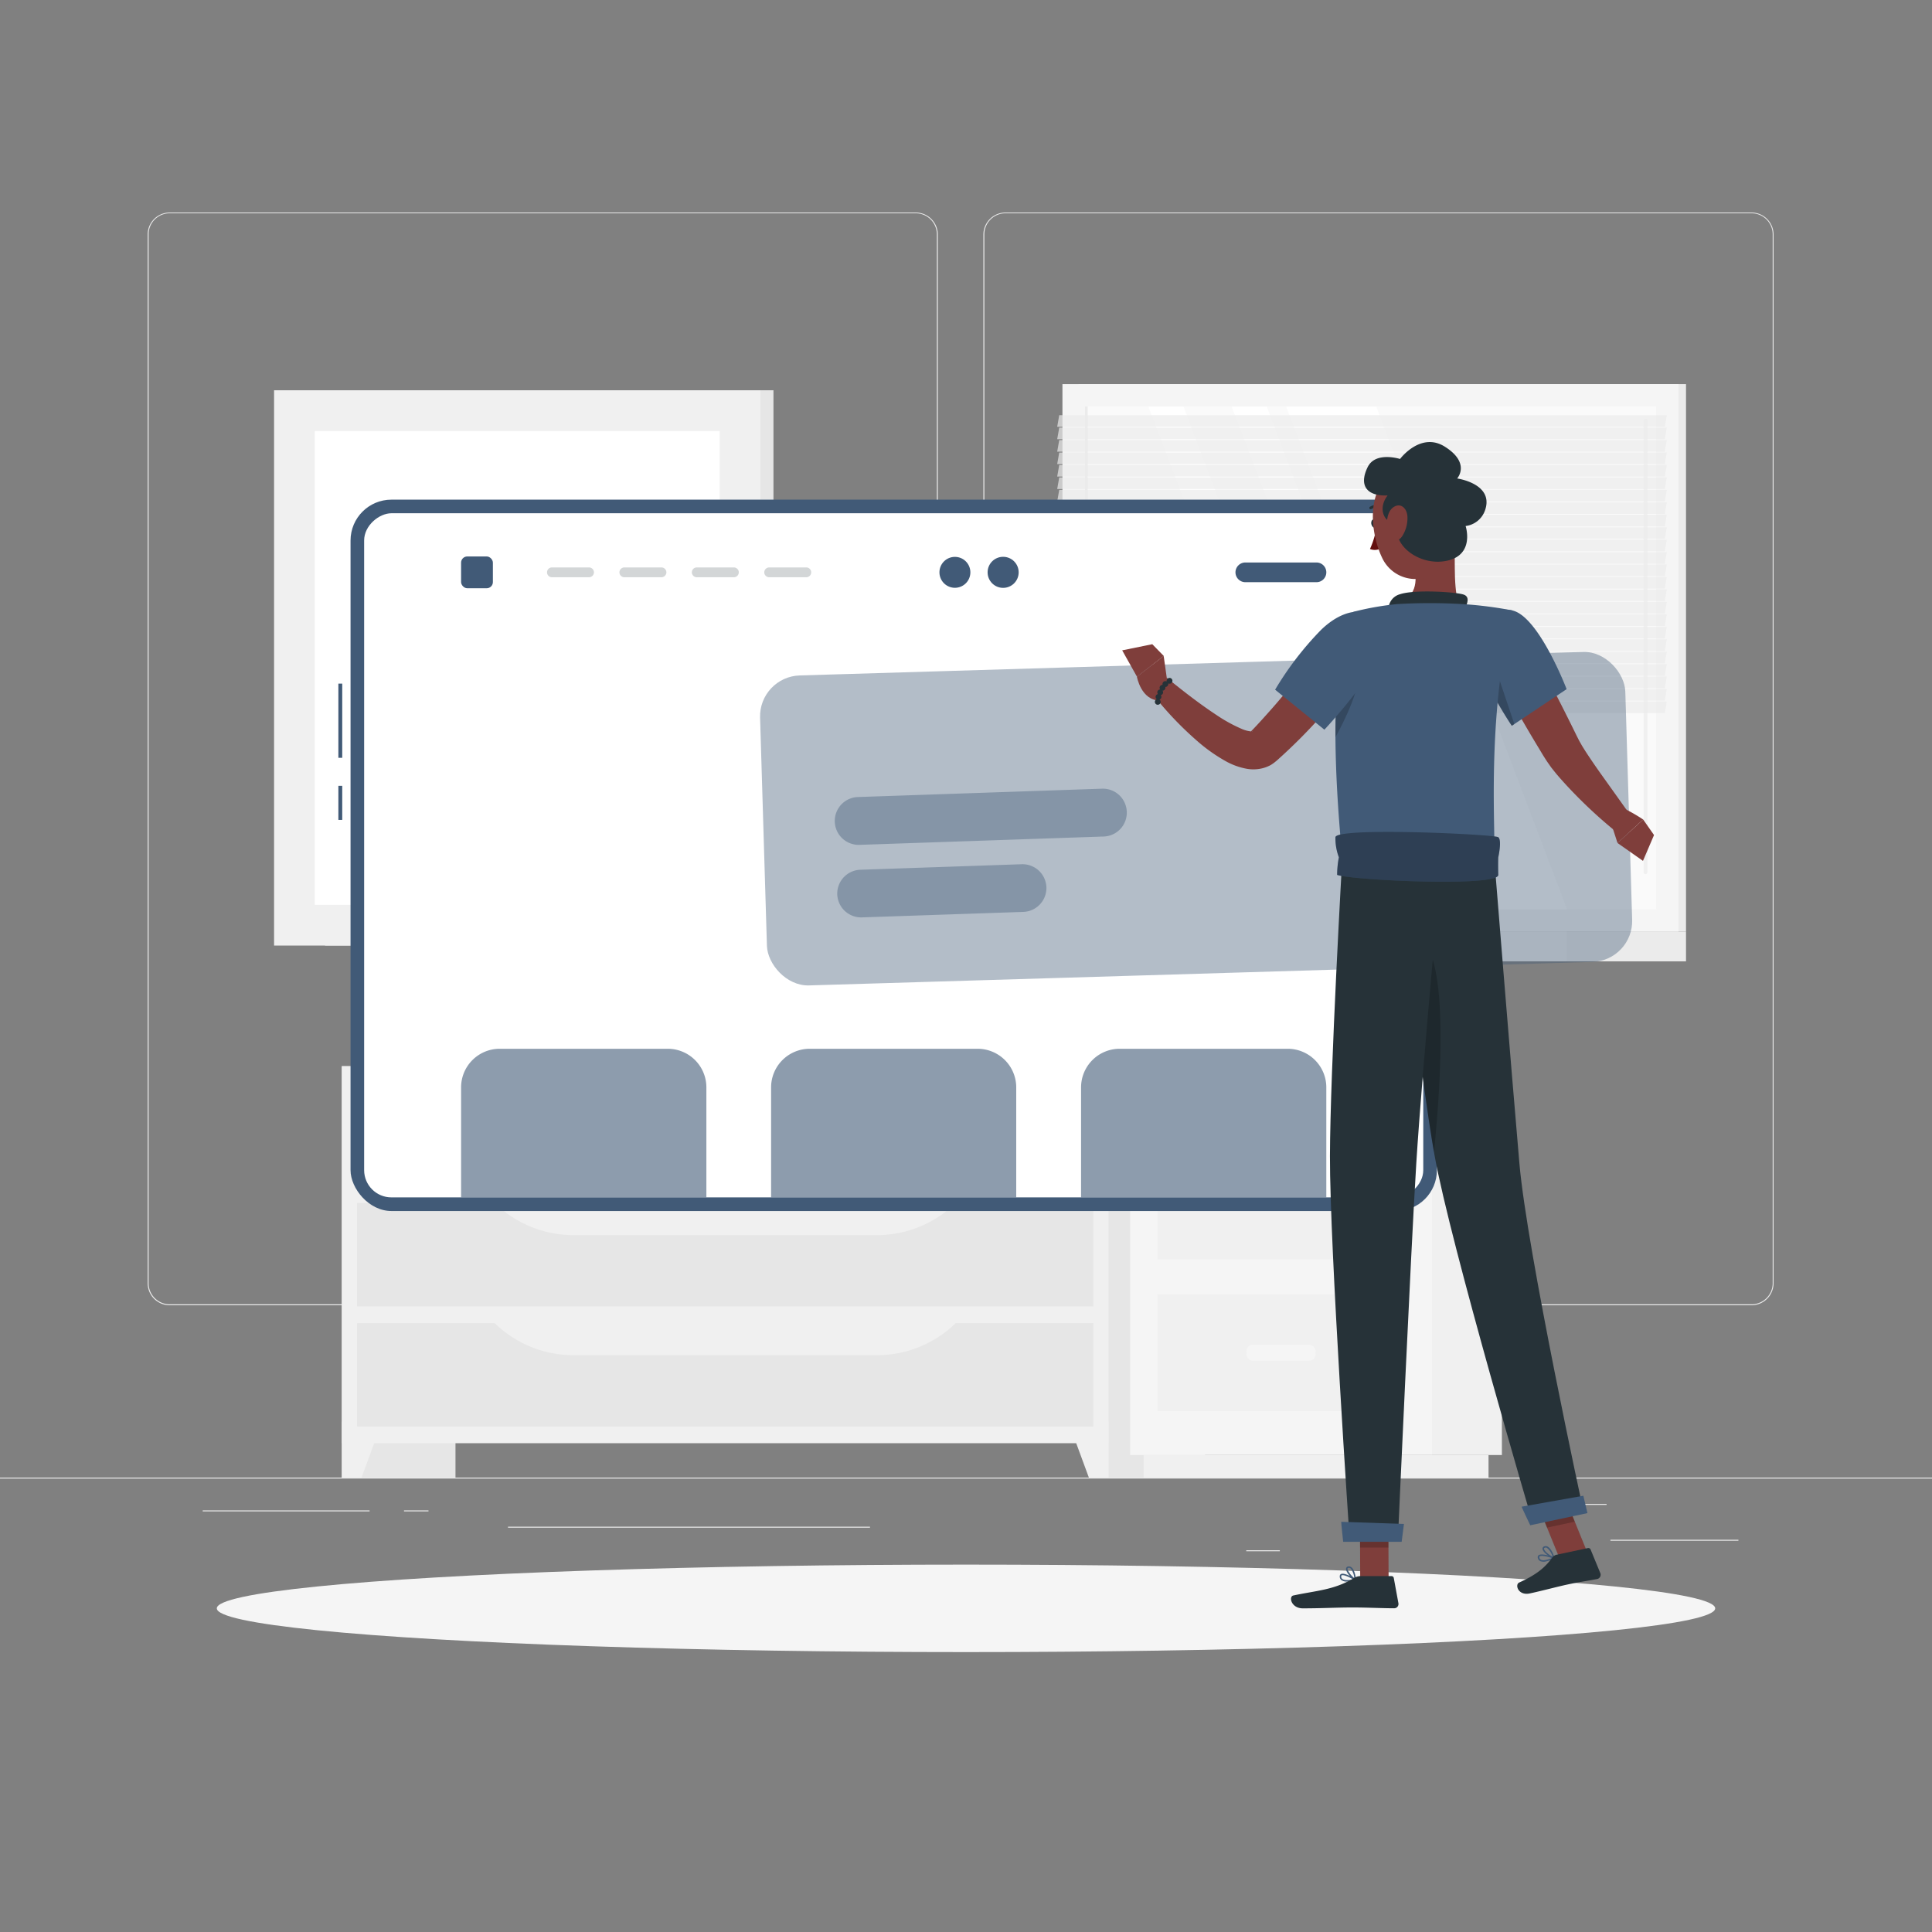 <svg xmlns="http://www.w3.org/2000/svg" viewBox="0 0 500 500"><rect x="0" y="0" width="500" height="500" fill="#808080" stroke="none"/><g id="freepik--background-complete--inject-202"><rect y="382.4" width="500" height="0.25" style="fill:#ebebeb"></rect><rect x="416.78" y="398.49" width="33.12" height="0.25" style="fill:#ebebeb"></rect><rect x="322.53" y="401.21" width="8.69" height="0.25" style="fill:#ebebeb"></rect><rect x="396.59" y="389.21" width="19.19" height="0.25" style="fill:#ebebeb"></rect><rect x="52.46" y="390.89" width="43.19" height="0.25" style="fill:#ebebeb"></rect><rect x="104.56" y="390.89" width="6.33" height="0.25" style="fill:#ebebeb"></rect><rect x="131.47" y="395.11" width="93.68" height="0.25" style="fill:#ebebeb"></rect><path d="M237,337.8H43.91a5.71,5.71,0,0,1-5.7-5.71V60.66A5.71,5.71,0,0,1,43.91,55H237a5.71,5.71,0,0,1,5.71,5.71V332.09A5.71,5.71,0,0,1,237,337.8ZM43.91,55.2a5.46,5.46,0,0,0-5.45,5.46V332.09a5.46,5.46,0,0,0,5.45,5.46H237a5.47,5.47,0,0,0,5.46-5.46V60.66A5.47,5.47,0,0,0,237,55.2Z" style="fill:#ebebeb"></path><path d="M453.31,337.8H260.21a5.72,5.72,0,0,1-5.71-5.71V60.66A5.72,5.72,0,0,1,260.21,55h193.1A5.71,5.71,0,0,1,459,60.66V332.09A5.71,5.71,0,0,1,453.31,337.8ZM260.21,55.2a5.47,5.47,0,0,0-5.46,5.46V332.09a5.47,5.47,0,0,0,5.46,5.46h193.1a5.47,5.47,0,0,0,5.46-5.46V60.66a5.47,5.47,0,0,0-5.46-5.46Z" style="fill:#ebebeb"></path><rect x="88.47" y="275.93" width="29.42" height="106.47" transform="translate(206.35 658.33) rotate(180)" style="fill:#e6e6e6"></rect><polygon points="93.56 382.4 88.47 382.4 88.47 367.9 98.91 367.9 93.56 382.4" style="fill:#f0f0f0"></polygon><rect x="282.45" y="275.93" width="29.42" height="106.47" transform="translate(594.32 658.33) rotate(180)" style="fill:#e6e6e6"></rect><rect x="88.47" y="275.93" width="198.43" height="97.57" transform="translate(375.36 649.43) rotate(180)" style="fill:#f0f0f0"></rect><rect x="92.42" y="280.25" width="190.53" height="26.76" transform="translate(375.36 587.27) rotate(180)" style="fill:#e6e6e6"></rect><path d="M148.45,288.57h78.47a29.23,29.23,0,0,0,21.22-9.13H127.22A29.25,29.25,0,0,0,148.45,288.57Z" style="fill:#f0f0f0"></path><polygon points="281.8 382.4 286.9 382.4 286.9 367.9 276.46 367.9 281.8 382.4" style="fill:#f0f0f0"></polygon><rect x="92.42" y="311.34" width="190.53" height="26.76" transform="translate(375.36 649.43) rotate(180)" style="fill:#e6e6e6"></rect><path d="M148.45,319.65h78.47a29.23,29.23,0,0,0,21.22-9.13H127.22A29.25,29.25,0,0,0,148.45,319.65Z" style="fill:#f0f0f0"></path><rect x="92.42" y="342.42" width="190.53" height="26.76" transform="translate(375.36 711.6) rotate(180)" style="fill:#e6e6e6"></rect><path d="M148.45,350.73h78.47a29.26,29.26,0,0,0,21.22-9.12H127.22A29.28,29.28,0,0,0,148.45,350.73Z" style="fill:#f0f0f0"></path><rect x="84.13" y="101" width="116.04" height="143.71" transform="translate(284.3 345.71) rotate(180)" style="fill:#e6e6e6"></rect><rect x="70.93" y="101" width="125.87" height="143.71" transform="translate(267.73 345.71) rotate(180)" style="fill:#f0f0f0"></rect><rect x="72.56" y="120.47" width="122.62" height="104.78" transform="translate(306.72 38.99) rotate(90)" style="fill:#fff"></rect><rect x="279.1" y="99.42" width="157.24" height="141.71" transform="translate(715.44 340.54) rotate(180)" style="fill:#ebebeb"></rect><rect x="274.97" y="99.42" width="159.44" height="141.71" transform="translate(709.37 340.54) rotate(180)" style="fill:#f5f5f5"></rect><rect x="291.25" y="241.13" width="145.09" height="7.68" transform="translate(727.59 489.93) rotate(180)" style="fill:#ebebeb"></rect><rect x="268.9" y="241.13" width="136.66" height="7.68" transform="translate(674.46 489.93) rotate(180)" style="fill:#f0f0f0"></rect><rect x="289.62" y="96.34" width="130.14" height="147.87" transform="translate(524.96 -184.42) rotate(90)" style="fill:#fafafa"></rect><polygon points="405.56 235.34 356.17 105.2 332.85 105.2 382.24 235.34 405.56 235.34" style="fill:#fff"></polygon><path d="M425.84,226.24a.52.52,0,0,0,.52-.52V109.07a.52.52,0,1,0-1,0V225.72A.51.51,0,0,0,425.84,226.24Z" style="fill:#f0f0f0"></path><polygon points="377.23 235.34 327.84 105.2 318.75 105.2 368.14 235.34 377.23 235.34" style="fill:#fff"></polygon><polygon points="355.68 235.34 306.29 105.2 297.19 105.2 346.59 235.34 355.68 235.34" style="fill:#fff"></polygon><rect x="216.05" y="169.9" width="130.14" height="0.73" transform="translate(451.39 -110.85) rotate(90)" style="fill:#ebebeb"></rect><g style="opacity:0.7"><polygon points="273.6 110.45 430.84 110.45 431.37 107.45 274.13 107.45 273.6 110.45" style="fill:#ebebeb"></polygon><polygon points="273.6 113.67 430.84 113.67 431.37 110.67 274.13 110.67 273.6 113.67" style="fill:#ebebeb"></polygon><polygon points="273.6 116.89 430.84 116.89 431.37 113.89 274.13 113.89 273.6 116.89" style="fill:#ebebeb"></polygon><polygon points="273.6 120.11 430.84 120.11 431.37 117.12 274.13 117.12 273.6 120.11" style="fill:#ebebeb"></polygon><polygon points="273.6 123.34 430.84 123.34 431.37 120.34 274.13 120.34 273.6 123.34" style="fill:#ebebeb"></polygon><polygon points="273.6 126.56 430.84 126.56 431.37 123.56 274.13 123.56 273.6 126.56" style="fill:#ebebeb"></polygon><polygon points="273.6 129.78 430.84 129.78 431.37 126.78 274.13 126.78 273.6 129.78" style="fill:#ebebeb"></polygon><polygon points="273.6 133 430.84 133 431.37 130 274.13 130 273.6 133" style="fill:#ebebeb"></polygon><polygon points="273.6 136.22 430.84 136.22 431.37 133.22 274.13 133.22 273.6 136.22" style="fill:#ebebeb"></polygon><polygon points="273.6 139.44 430.84 139.44 431.37 136.45 274.13 136.45 273.6 139.44" style="fill:#ebebeb"></polygon><polygon points="273.6 142.67 430.84 142.67 431.37 139.67 274.13 139.67 273.6 142.67" style="fill:#ebebeb"></polygon><polygon points="273.6 145.89 430.84 145.89 431.37 142.89 274.13 142.89 273.6 145.89" style="fill:#ebebeb"></polygon><polygon points="273.6 149.11 430.84 149.11 431.37 146.11 274.13 146.11 273.6 149.11" style="fill:#ebebeb"></polygon><polygon points="273.6 152.33 430.84 152.33 431.37 149.33 274.13 149.33 273.6 152.33" style="fill:#ebebeb"></polygon><polygon points="273.6 155.55 430.84 155.55 431.37 152.56 274.13 152.56 273.6 155.55" style="fill:#ebebeb"></polygon><polygon points="273.6 158.78 430.84 158.78 431.37 155.78 274.13 155.78 273.6 158.78" style="fill:#ebebeb"></polygon><polygon points="273.6 162 430.84 162 431.37 159 274.13 159 273.6 162" style="fill:#ebebeb"></polygon><polygon points="273.6 165.22 430.84 165.22 431.37 162.22 274.13 162.22 273.6 165.22" style="fill:#ebebeb"></polygon><polygon points="273.6 168.44 430.84 168.44 431.37 165.44 274.13 165.44 273.6 168.44" style="fill:#ebebeb"></polygon><polygon points="273.6 171.66 430.84 171.66 431.37 168.66 274.13 168.66 273.6 171.66" style="fill:#ebebeb"></polygon><polygon points="273.6 174.88 430.84 174.88 431.37 171.88 274.13 171.88 273.6 174.88" style="fill:#ebebeb"></polygon><polygon points="273.6 178.11 430.84 178.11 431.37 175.11 274.13 175.11 273.6 178.11" style="fill:#ebebeb"></polygon><polygon points="273.6 181.33 430.84 181.33 431.37 178.33 274.13 178.33 273.6 181.33" style="fill:#ebebeb"></polygon><polygon points="273.6 184.55 430.84 184.55 431.37 181.55 274.13 181.55 273.6 184.55" style="fill:#ebebeb"></polygon></g><path d="M245.71,260.33c0,8.62-11.32,15.6-25.28,15.6s-25.28-7-25.28-15.6Z" style="fill:#ebebeb"></path><path d="M179.27,260.33c0,8.62-11.32,15.6-25.28,15.6s-25.29-7-25.29-15.6Z" style="fill:#ebebeb"></path><rect x="370.6" y="284.37" width="18.1" height="92.19" transform="translate(759.29 660.93) rotate(180)" style="fill:#f0f0f0"></rect><rect x="295.94" y="376.56" width="89.28" height="5.84" transform="translate(681.17 758.96) rotate(180)" style="fill:#f0f0f0"></rect><rect x="292.47" y="284.37" width="78.13" height="92.19" style="fill:#f5f5f5"></rect><rect x="299.58" y="295.72" width="63.89" height="30.23" style="fill:#f0f0f0"></rect><rect x="299.58" y="334.97" width="63.89" height="30.23" style="fill:#f0f0f0"></rect><rect x="322.59" y="308.76" width="17.88" height="4.15" rx="1.66" transform="translate(663.06 621.66) rotate(180)" style="fill:#f5f5f5"></rect><rect x="322.59" y="348.02" width="17.88" height="4.15" rx="1.66" transform="translate(663.06 700.18) rotate(180)" style="fill:#f5f5f5"></rect></g><g id="freepik--Shadow--inject-202"><ellipse id="freepik--path--inject-202" cx="250" cy="416.24" rx="193.89" ry="11.32" style="fill:#f5f5f5"></ellipse></g><g id="freepik--Website--inject-202"><rect x="87.57" y="176.92" width="1" height="19.2" style="fill:#415A77"></rect><rect x="87.57" y="203.37" width="1" height="8.82" style="fill:#415A77"></rect><rect x="90.72" y="129.31" width="281.15" height="184.1" rx="10.58" style="fill:#415A77"></rect><rect x="142.77" y="84.31" width="177.05" height="274.1" rx="7.05" transform="translate(9.93 452.65) rotate(-90)" style="fill:#fff"></rect><path d="M199.56,281.42v28.47H263V281.42a10,10,0,0,0-10-10H209.53A10,10,0,0,0,199.56,281.42Z" style="fill:#415A77;opacity:0.6"></path><path d="M279.78,281.42v28.47h63.47V281.42a10,10,0,0,0-10-10H289.75A10,10,0,0,0,279.78,281.42Z" style="fill:#415A77;opacity:0.6"></path><path d="M119.33,281.42v28.47h63.48V281.42a10,10,0,0,0-10-10H129.31A10,10,0,0,0,119.33,281.42Z" style="fill:#415A77;opacity:0.6"></path><path d="M322.29,150.67H340.7a2.55,2.55,0,0,0,2.55-2.55h0a2.55,2.55,0,0,0-2.55-2.55H322.29a2.56,2.56,0,0,0-2.55,2.55h0A2.56,2.56,0,0,0,322.29,150.67Z" style="fill:#415A77"></path><circle cx="259.61" cy="148.12" r="4.02" style="fill:#415A77"></circle><path d="M251.13,148.12a4,4,0,1,1-4-4A4,4,0,0,1,251.13,148.12Z" style="fill:#415A77"></path><rect x="119.33" y="144.01" width="8.23" height="8.23" rx="1.6" style="fill:#415A77"></rect><path d="M152.44,149.39h-9.6a1.27,1.27,0,0,1-1.27-1.27h0a1.27,1.27,0,0,1,1.27-1.27h9.6a1.27,1.27,0,0,1,1.27,1.27h0A1.27,1.27,0,0,1,152.44,149.39Z" style="fill:#263238;opacity:0.2"></path><path d="M171.18,149.39h-9.6a1.27,1.27,0,0,1-1.27-1.27h0a1.27,1.27,0,0,1,1.27-1.27h9.6a1.28,1.28,0,0,1,1.28,1.27h0A1.28,1.28,0,0,1,171.18,149.39Z" style="fill:#263238;opacity:0.2"></path><path d="M189.93,149.39h-9.6a1.28,1.28,0,0,1-1.28-1.27h0a1.28,1.28,0,0,1,1.28-1.27h9.6a1.27,1.27,0,0,1,1.27,1.27h0A1.27,1.27,0,0,1,189.93,149.39Z" style="fill:#263238;opacity:0.2"></path><path d="M208.67,149.39h-9.6a1.28,1.28,0,0,1-1.28-1.27h0a1.28,1.28,0,0,1,1.28-1.27h9.6a1.27,1.27,0,0,1,1.27,1.27h0A1.27,1.27,0,0,1,208.67,149.39Z" style="fill:#263238;opacity:0.2"></path></g><g id="freepik--Character--inject-202"><rect x="198.28" y="170.36" width="223.92" height="80.22" rx="10.58" transform="matrix(1, -0.03, 0.03, 1, -7, 10.71)" style="fill:#415A77;opacity:0.4"></rect><path d="M285.61,216.49l-63.19,2.16a6.19,6.19,0,0,1-6.38-6h0a6.19,6.19,0,0,1,6-6.38l63.19-2.16a6.19,6.19,0,0,1,6.38,6h0A6.17,6.17,0,0,1,285.61,216.49Z" style="fill:#415A77;opacity:0.4"></path><path d="M264.82,236l-41.76,1.42a6.19,6.19,0,0,1-6.38-5.95h0a6.19,6.19,0,0,1,6-6.38l41.75-1.43a6.19,6.19,0,0,1,6.38,6h0A6.19,6.19,0,0,1,264.82,236Z" style="fill:#415A77;opacity:0.4"></path><path d="M416.8,212.56l1.81,5.61,6.64-6.08a43,43,0,0,0-4.28-2.51,2.28,2.28,0,0,0-3.08.94Z" style="fill:#7f3e3b"></path><polygon points="425.2 222.79 428.06 216.11 425.25 212.09 418.61 218.17 425.2 222.79" style="fill:#7f3e3b"></polygon><path d="M353.39,171.34c-3.41,4.59-6.94,8.9-10.71,13.15a142.08,142.08,0,0,1-12.1,12.21l-.24.21-.48.39a10.27,10.27,0,0,1-1,.69,9.22,9.22,0,0,1-2.24.86,9.84,9.84,0,0,1-3.9.12,17.56,17.56,0,0,1-5.33-1.88,43,43,0,0,1-7.54-5.31A88.59,88.59,0,0,1,298,179.23l4-3.79c4.16,3.39,8.52,6.77,12.88,9.64a39.29,39.29,0,0,0,6.48,3.56,7.8,7.8,0,0,0,2.55.66c.25,0,.37-.05.22-.05a.79.79,0,0,0-.31.09.77.77,0,0,0-.18.1l-.08.05.13-.14c1.83-1.86,3.6-3.86,5.38-5.86s3.5-4.1,5.23-6.18c3.44-4.18,6.89-8.48,10.2-12.68Z" style="fill:#7f3e3b"></path><polygon points="298.21 166.72 290.42 168.31 294.25 175.13 301.18 169.76 298.21 166.72" style="fill:#7f3e3b"></polygon><path d="M302.16,176.86l-1-7.1-6.93,5.37s1.07,6.18,6,6.18Z" style="fill:#7f3e3b"></path><path d="M302.68,175.44a.76.76,0,0,0-.75.75,1,1,0,0,0,0,.17.73.73,0,0,0-.33-.08.75.75,0,0,0-.75.75.8.8,0,0,0,.05.21h-.05a.76.76,0,0,0-.75.75.74.74,0,0,0,.16.44h0a.75.75,0,0,0-.75.75.79.79,0,0,0,.16.45.74.74,0,0,0-.6.72.76.76,0,0,0,.31.59.74.74,0,0,0-.5.7.75.75,0,0,0,1.5,0,.72.72,0,0,0-.3-.59.75.75,0,0,0,.49-.7.79.79,0,0,0-.16-.45.74.74,0,0,0,.6-.72.76.76,0,0,0-.16-.44h0a.74.74,0,0,0,.75-.75.78.78,0,0,0,0-.21h0a.75.75,0,0,0,.75-.75,1,1,0,0,0,0-.17.72.72,0,0,0,.32.08.75.75,0,0,0,0-1.5Z" style="fill:#263238"></path><path d="M394.1,163.73c2.33,4.12,4.57,8.28,6.76,12.48s4.33,8.41,6.42,12.66l.78,1.59.66,1.3.77,1.35.87,1.39c1.21,1.85,2.5,3.75,3.84,5.63l8.15,11.42-4,3.8a123.29,123.29,0,0,1-10.7-9.75c-1.69-1.74-3.36-3.53-5-5.48l-1.19-1.49L400.32,197c-.37-.58-.8-1.24-1.12-1.77l-.91-1.52c-2.44-4-4.81-8.13-7.15-12.23s-4.61-8.24-6.8-12.42Z" style="fill:#7f3e3b"></path><path d="M356.27,135.32c.13.58-.08,1.12-.45,1.22s-.78-.3-.91-.88.09-1.13.46-1.22S356.15,134.74,356.27,135.32Z" style="fill:#263238"></path><path d="M356.24,136.43a21.94,21.94,0,0,1-1.69,5.65,3.35,3.35,0,0,0,2.86-.17Z" style="fill:#630f0f"></path><path d="M354.74,131.79a.37.37,0,0,1-.29-.14.35.35,0,0,1,.09-.49,3.41,3.41,0,0,1,3.15-.24.36.36,0,0,1,.19.46.35.35,0,0,1-.46.19,2.71,2.71,0,0,0-2.48.16A.36.36,0,0,1,354.74,131.79Z" style="fill:#263238"></path><path d="M376.22,137.16c.65,6.76-.31,13.3,1.21,19.17,0,0-1.68,5.45-11.67,5.45-11,0-5-5.45-5-5.45,6-1.43,6.07-5.87,5.19-10.05Z" style="fill:#7f3e3b"></path><path d="M378.79,158.2c.86-1.72,1.8-3.7,0-4.32-1.94-.68-12.71-1.37-16.48-.09a4,4,0,0,0-2.86,4.78Z" style="fill:#263238"></path><path d="M400.2,404.07a9.12,9.12,0,0,0,2-.72.19.19,0,0,0,.11-.18.23.23,0,0,0-.13-.17c-.32-.11-3.19-1.13-4-.5a.62.62,0,0,0-.21.59,1.15,1.15,0,0,0,.6.9A2.35,2.35,0,0,0,400.2,404.07Zm1.4-.86c-1.27.55-2.31.72-2.81.45a.77.77,0,0,1-.4-.62c0-.15,0-.21.07-.24C398.86,402.47,400.45,402.83,401.6,403.21Z" style="fill:#415A77"></path><path d="M402.16,403.37l.09-.05a.19.19,0,0,0,.05-.19c0-.1-.7-2.32-1.77-2.87a1,1,0,0,0-.84-.07h0a.62.62,0,0,0-.49.61c0,.91,2,2.3,2.86,2.56Zm-2.27-2.85a.66.66,0,0,1,.47.08,4.59,4.59,0,0,1,1.45,2.26c-.94-.44-2.22-1.53-2.23-2.07,0-.05,0-.16.23-.24h0Z" style="fill:#415A77"></path><path d="M348.67,409.31a9.17,9.17,0,0,0,2.1-.29.18.18,0,0,0,.14-.15.18.18,0,0,0-.08-.19c-.29-.19-2.88-1.78-3.77-1.32a.6.6,0,0,0-.33.54,1.16,1.16,0,0,0,.4,1A2.38,2.38,0,0,0,348.67,409.31Zm1.55-.56c-1.36.28-2.41.23-2.85-.14a.78.78,0,0,1-.26-.69c0-.15.07-.2.12-.22C347.69,407.46,349.17,408.15,350.22,408.75Z" style="fill:#415A77"></path><path d="M350.73,409a.19.19,0,0,0,.1,0,.21.21,0,0,0,.09-.18c0-.1-.2-2.41-1.14-3.17a1.05,1.05,0,0,0-.81-.25h0a.62.62,0,0,0-.6.5c-.17.9,1.44,2.65,2.27,3.1A.14.14,0,0,0,350.73,409Zm-1.62-3.26a.67.67,0,0,1,.43.17,4.54,4.54,0,0,1,.95,2.52c-.82-.63-1.85-2-1.75-2.49,0-.05,0-.16.28-.19h.09Z" style="fill:#415A77"></path><polygon points="359.37 408.74 352.02 408.74 351.95 391.73 359.29 391.73 359.37 408.74" style="fill:#7f3e3b"></polygon><polygon points="410.71 401.56 403.52 403.09 397.01 387.08 404.2 385.55 410.71 401.56" style="fill:#7f3e3b"></polygon><path d="M402.87,402.36l8.07-1.72a.63.63,0,0,1,.7.36l2.53,6.14a1.13,1.13,0,0,1-.83,1.51c-2.83.55-4.22.68-7.77,1.44-2.19.46-6.65,1.65-9.66,2.29s-3.93-2.28-2.75-2.82c5.33-2.4,7.12-4.52,8.62-6.51A1.83,1.83,0,0,1,402.87,402.36Z" style="fill:#263238"></path><path d="M352.1,407.89h8a.6.6,0,0,1,.61.5l1.2,6.53a1.11,1.11,0,0,1-1.11,1.3c-2.89,0-7.06-.21-10.7-.21-4.26,0-7.94.23-12.93.23-3,0-3.73-3.05-2.46-3.33,5.8-1.25,10.5-1.39,15.58-4.45A3.54,3.54,0,0,1,352.1,407.89Z" style="fill:#263238"></path><path d="M391.44,158c6.83,1.58,14,20.35,14,20.35l-14.19,9.48a110.51,110.51,0,0,1-8.54-15.53C379,163.7,384.47,156.38,391.44,158Z" style="fill:#415A77"></path><path d="M386.05,170l5.87,17.41-.67.45s-2.68-4-5.53-9.33Z" style="opacity:0.2"></path><path d="M345.61,190.81c.06,8.2.55,18.4,1.77,31.06h39.3c.51-6-2.15-35.46,4.76-63.88a101.07,101.07,0,0,0-13.09-1.66,145.28,145.28,0,0,0-16.7,0,74.84,74.84,0,0,0-11.37,2s-3.37,3.64-4.38,20.71C345.7,182.45,345.59,186.33,345.61,190.81Z" style="fill:#415A77"></path><path d="M345.61,190.81c2.38-4.34,6.7-13.05,6.09-18l-5.8,6.28C345.7,182.45,345.59,186.33,345.61,190.81Z" style="opacity:0.2"></path><path d="M358,165c.62,7-15.25,23.84-15.25,23.84L330,178.49A82,82,0,0,1,341.9,163C349.34,155.8,357.28,157.17,358,165Z" style="fill:#415A77"></path><g style="opacity:0.2"><polygon points="351.95 391.73 351.98 400.5 359.33 400.5 359.3 391.73 351.95 391.73"></polygon><polygon points="404.2 385.56 397.01 387.09 400.37 395.34 407.56 393.81 404.2 385.56"></polygon></g><path d="M375.18,129.25c1.07,7.23,2.06,11.4-.72,15.95a9.49,9.49,0,0,1-16.79-.89c-2.87-6-4.15-16.84,2.16-21.42A9.58,9.58,0,0,1,375.18,129.25Z" style="fill:#7f3e3b"></path><path d="M362,135.35c-3.63.61-5.67-3.56-2.88-7.13-5.29.24-7.54-2.47-5.18-7.31,2-4.17,8.39-2.13,8.39-2.13s5.32-7.15,11.61-3.17c6.75,4.27,3.17,8.22,3.17,8.22s9.69,1.34,7.19,8.3a6.09,6.09,0,0,1-5,4s2.48,7.46-4.87,9S359.66,140.53,362,135.35Z" style="fill:#263238"></path><path d="M364.23,133.49a8.63,8.63,0,0,1-1.31,5.22c-1.31,2-3.11,1.25-3.69-.84-.53-1.88-.49-5.21,1.28-6.53S364,131.29,364.23,133.49Z" style="fill:#7f3e3b"></path><path d="M361.32,221.87S367.49,278,371.26,299c4.12,23,25.47,95.33,25.47,95.33l13.16-2.8s-14.69-67.63-16.67-90.44c-2.15-24.75-6.54-79.26-6.54-79.26Z" style="fill:#263238"></path><path d="M393.79,389.93c-.06,0,2.24,4.81,2.24,4.81l14.8-3.15-1.06-4.49Z" style="fill:#415A77"></path><path d="M365.82,241.87c9.57,1.89,7.16,37.84,5.29,56.33-2.28-13.07-5.38-38.22-7.47-56.07A3.34,3.34,0,0,1,365.82,241.87Z" style="opacity:0.2"></path><path d="M347.39,221.87s-3.14,54.93-3.2,77.33c-.07,23.3,5.12,99.6,5.12,99.6h12.45s3.35-74.94,4.78-97.82c1.57-25,6.68-79.11,6.68-79.11Z" style="fill:#263238"></path><path d="M345.61,216.67a14,14,0,0,0,.89,5.2,24.52,24.52,0,0,0-.45,4.55c4,1.41,41.78,3.16,41.7,0s0-4.55,0-4.55,1-4.45,0-5.2S345.89,214,345.61,216.67Z" style="fill:#415A77"></path><path d="M345.61,216.67a14,14,0,0,0,.89,5.2,24.52,24.52,0,0,0-.45,4.55c4,1.41,41.78,3.16,41.7,0s0-4.55,0-4.55,1-4.45,0-5.2S345.89,214,345.61,216.67Z" style="opacity:0.3"></path><path d="M347.11,393.84c-.06,0,.5,5.17.5,5.17h15.14l.59-4.61Z" style="fill:#415A77"></path></g></svg>